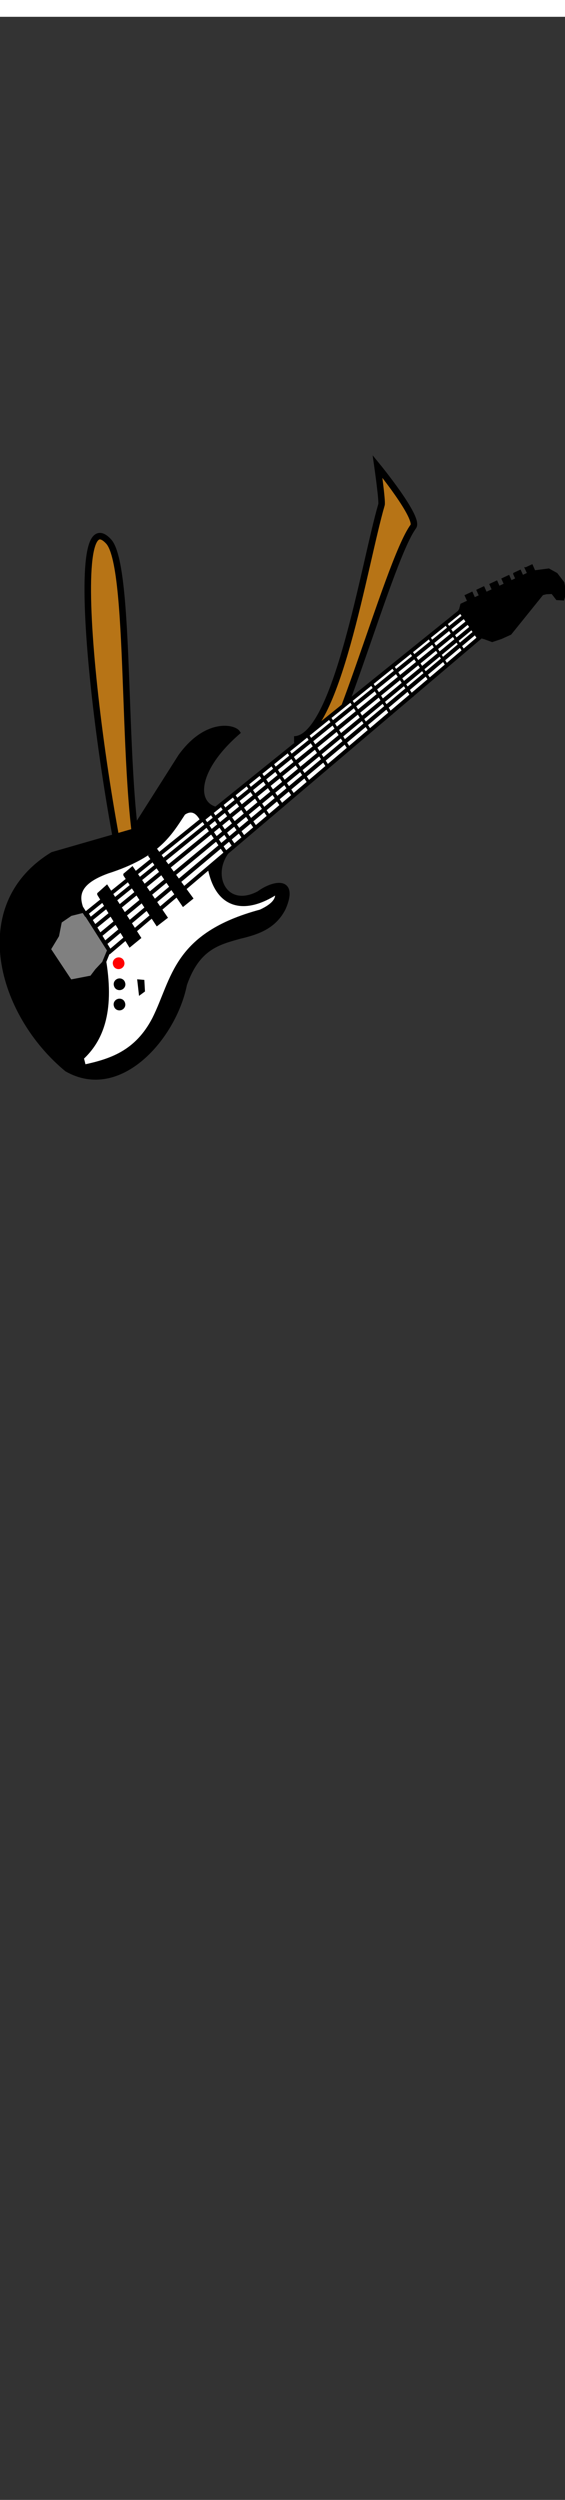 <?xml version="1.0" encoding="utf-8"?>
<svg class="shirt" width="86" height="380" viewBox="202.715 584.407 86.593 380.048" preserveAspectRatio="xMidYMax" xmlns="http://www.w3.org/2000/svg">
  <rect x="202.715" y="584.407" width="86.593" height="380.048" fill="#333333" stroke="none"/>
  <defs id="svgEditorDefs">
    <path id="svgEditorClosePathDefs" fill="black" style="stroke-width: 0px; stroke: none;" class="clothes"/>
    <style id="style3891" type="text/css">.str0 {stroke:black;stroke-width:0.238}
    .fil0 {fill:black}
    .fil2 {fill:#050707}
    .fil3 {fill:#881846}
    .fil5 {fill:#F6BCD6}
    .fil1 {fill:#F9DD56}
    .fil4 {fill:#FDFCFD}</style>
  </defs>
  <rect id="svgEditorBackground" x="202.715" y="584.431" width="86.593" height="115.809" style="fill: none; stroke: none;" class="clothes"/>
  <rect id="rect-1" x="-403.988" y="499.579" width="1300" height="550" style="fill: none; stroke: none;" class="clothes"/>
  <g transform="matrix(0.248, 0, 0, 0.244, 224.258, 664.985)"/>
  <path d="M 214.266 726.963 C 214.266 710.123 224.902 655.758 229.408 665.802 C 231.713 670.934 218.051 704.648 218.051 716.421" style="stroke: rgb(0, 0, 0); fill: rgb(183, 116, 22);" transform="matrix(0.947, -0.32, 0.32, 0.947, -210.953, 107.599)"/>
  <g transform="matrix(0.098, 0, 0, 0.173, 556.57, 747.032)">
    <g id="layer1" transform="matrix(1, 0, 0, 1, -27.709, -32.914)"/>
  </g>
  <path d="M 247.785 695.012 C 254.276 695.012 258.557 668.088 261.184 659.079 C 261.335 658.562 260.575 653.23 260.575 653.23 C 260.575 653.23 267.018 661.103 266.056 662.423 C 261.977 668.019 253.32 701.697 249.003 701.697" style="stroke: rgb(0, 0, 0); fill: rgb(183, 116, 22);"/>
  <path d="M 305.645 810.365 L 305.645 810.365" style="stroke: rgb(0, 0, 0); fill: rgb(183, 116, 22);"/>
  <g transform="matrix(0.072, -0.024, 0.027, 0.082, 192.578, 698.778)">
    <g id="g-1" transform="translate(229.06 -205.99)">
      <path id="path3231" style="fill-rule:evenodd;stroke:#000000;stroke-width:7.092px;fill:#000000" d="m110.13 429.96l137.65-98.8c72.14-45.97 123.34-20.32 127.27-7.41-108.92 39.89-129.28 97.19-88.31 117.33l592.16-196.37c7.95 21.94 16.06 40.56 20.78 54.03l-601.25 210.26c-71.66 23-67.68 108.56 14.28 96.34 35.27-10.12 83.37-4.07 38.96 39.52-29.89 26.25-65.88 26.41-102.59 23.46-44.91-1.86-87.06-5.41-135.05 49.41-53.429 82.83-198.01 158.39-281.8 76.57-93.64-130.76-84.21-331.48 109.08-370.51l168.82 6.17z"/>
      <path id="path3233" style="fill-rule:evenodd;stroke:#000000;stroke-width:7.092px;fill:#ffffff" d="m-26.223 633.74c-16.55 90.8-56.434 130.5-103.89 149.44l-1.3 16.06c54.541 5.23 109.08 5.86 163.62-40.76 63.233-55.69 92.05-130.48 272.71-121.03 22.8-2.43 40.7-7.95 42.85-23.47-71.83 16.64-126.5-5.35-112.97-82.74l-246.09 86.45-14.933 16.05z"/>
      <path id="path3235" style="fill-rule:evenodd;stroke:#000000;stroke-width:7.092px;fill:#808080" d="m-34.015 536.79l23.375 80.9-18.18 18.52-18.181 8.65-14.284 8.64-42.855-4.94-20.78-66.69 24.68-18.52 14.281-22.23 24.674-6.18 27.27 1.85z"/>
      <path id="path3239" style="fill-rule:evenodd;stroke:#000000;stroke-width:7.092px;fill:#ffffff" d="m-36.612 530c-0.239-24.29 11.201-44.25 72.722-45.7 106.99 1.14 143.37-27.93 183.1-55.57 22.71-5.95 29.07 11.05 31.17 24.7l-283.1 90.16-3.892-13.59z"/>
      <path id="path3237" style="fill-rule:evenodd;stroke:#000000;stroke-width:7.092px;fill:#ffffff" d="m-30.119 542.97l20.778 77.19 905.12-319.88-18.18-55.57-907.72 297.64 0.001 0.62z"/>
      <path id="path3241" style="fill:#ff0000" d="m365 796.65a1.607 1.429 0 1 1 -3.21 0 1.607 1.429 0 1 1 3.21 0z" transform="matrix(7.272 0 0 6.916 -2642.9 -4864.9)"/>
      <path id="path4215" style="fill:#000000" d="m365 796.65a1.607 1.429 0 1 1 -3.21 0 1.607 1.429 0 1 1 3.21 0z" transform="matrix(7.272 0 0 6.916 -2667.3 -4795)"/>
      <path id="path4217" style="fill:#000000" d="m365 796.65a1.607 1.429 0 1 1 -3.21 0 1.607 1.429 0 1 1 3.21 0z" transform="matrix(7.272 0 0 6.916 -2654.4 -4829)"/>
      <path id="path4219" style="stroke:#000000;stroke-width:7.092px;fill:none" d="m27.669 686.85l-4.545 19.14 6.493-1.85 4.545-14.82-6.493-2.47z"/>
      <path id="path5190" style="fill-rule:evenodd;stroke:#000000;stroke-width:7.092px;fill:#000000" d="m5.593 517.65l27.27 102.51 22.077-7.41-29.868-102.51-19.479 7.41z"/>
      <path id="path5192" style="fill-rule:evenodd;stroke:#000000;stroke-width:7.092px;fill:#000000" d="m67.926 499.74l30.517 100.04 20.127-6.18-33.113-100.03-17.531 6.17z"/>
      <path id="path5194" style="fill-rule:evenodd;stroke:#000000;stroke-width:7.092px;fill:#000000" d="m128.31 482.45l32.47 99.42 18.83-6.17-36.37-98.19-14.93 4.94z"/>
      <path id="path5196" style="stroke:#000000;stroke-width:7.092px;fill:none" d="m-24.924 554.7l911.61-301.35-911.61 301.35z"/>
      <path id="path5198" style="stroke:#000000;stroke-width:7.363px;fill:none" d="m-11.799 602.74l923.03-320.85-923.03 320.85z"/>
      <path id="path5200" style="stroke:#000000;stroke-width:7.203px;fill:none" d="m-24.775 570.96l921.7-307.93-921.7 307.93z"/>
      <path id="path5202" style="stroke:#000000;stroke-width:7.269px;fill:none" d="m-17.042 586.73l920.53-313.53-920.53 313.53z"/>
      <path id="path5216" style="stroke:#000000;stroke-width:7.092px;fill:none" d="m251.03 445.92l23.37 71.83-23.37-71.83z"/>
      <path id="path5220" style="stroke:#000000;stroke-width:6.324px;fill:none" d="m558.41 347.98l19.56 68.21-19.56-68.21z"/>
      <path id="path5222" style="stroke:#000000;stroke-width:6.101px;fill:none" d="m610.24 331.81l18.87 65.81-18.87-65.81z"/>
      <path id="path5224" style="stroke:#000000;stroke-width:6.101px;fill:none" d="m660.88 314.52l18.88 65.81-18.88-65.81z"/>
      <path id="path5226" style="stroke:#000000;stroke-width:5.965px;fill:none" d="m712.76 299.64l19.01 62.44-19.01-62.44z"/>
      <path id="path5228" style="stroke:#000000;stroke-width:5.895px;fill:none" d="m756.87 284.78l19.09 60.77-19.09-60.77z"/>
      <path id="path5230" style="stroke:#000000;stroke-width:5.432px;fill:none" d="m800.79 270.97l16.8 58.6-16.8-58.6z"/>
      <path id="path5232" style="stroke:#000000;stroke-width:5.588px;fill:none" d="m841.12 254.99l17.57 59.32-17.57-59.32z"/>
      <path id="path5234" style="stroke:#000000;stroke-width:7.092px;fill:none" d="m296.48 434.81l23.37 71.82-23.37-71.82z"/>
      <path id="path5236" style="stroke:#000000;stroke-width:6.289px;fill:none" d="m358.82 414.92l21.36 65.96-21.36-65.96z"/>
      <path id="path5238" style="stroke:#000000;stroke-width:6.646px;fill:none" d="m419.62 396.3l21.99 67.02-21.99-67.02z"/>
      <path id="path5240" style="stroke:#000000;stroke-width:6.341px;fill:none" d="m458.42 382.57l20.47 65.57-20.47-65.57z"/>
      <path id="path5242" style="stroke:#000000;stroke-width:6.479px;fill:none" d="m505.24 365.35l20.33 68.92-20.33-68.92z"/>
      <path id="path5244" style="stroke:#000000;stroke-width:7.092px;fill:none" d="m251.03 445.92l23.37 71.83-23.37-71.83z"/>
      <path id="path5246" style="stroke:#000000;stroke-width:7.092px;fill:none" d="m251.03 445.92l23.37 71.83-23.37-71.83z"/>
      <path id="path5248" style="stroke:#000000;stroke-width:7.092px;fill:none" d="m251.03 445.92l23.37 71.83-23.37-71.83z"/>
      <path id="path5250" style="stroke:#000000;stroke-width:7.092px;fill:none" d="m389.98 402.7l23.37 71.82-23.37-71.82z"/>
      <path id="path5252" style="stroke:#000000;stroke-width:7.092px;fill:none" d="m325.05 423.69l23.37 71.83-23.37-71.83z"/>
      <path id="path5254" style="stroke:#000000;stroke-width:7.092px;fill:none" d="m271.81 440.98l23.37 71.83-23.37-71.83z"/>
      <path id="path5256" style="fill-rule:evenodd;stroke:#000000;stroke-width:7.092px;fill:#000000" d="m878.25 243.47l5.85-8.03 155.8-15.43 32.5 5.55 11.7 11.12 7.1 17.91-2.6 16.67-7.1 9.26-10.4-3.7-5.2-12.97-12.3-3.09-8.5-0.62-86.33 48.79-20.13 1.85h-18.83l-12.34-8.64-7.14-4.33-22.08-54.34z"/>
      <path id="path5258" style="fill-rule:evenodd;stroke:#000000;stroke-width:5.028px;fill:#000000" d="m897.97 222.12l1.43 11.86 12.38-0.42-1.43-12.71-12.38 1.27z"/>
      <path id="path5260" style="fill-rule:evenodd;stroke:#000000;stroke-width:5.028px;fill:#000000" d="m1030.4 209.77l1.5 11.86 12.3-0.42-1.4-12.71-12.4 1.27z"/>
      <path id="path5262" style="fill-rule:evenodd;stroke:#000000;stroke-width:5.028px;fill:#000000" d="m1004.5 212.24l1.4 11.86 12.4-0.42-1.5-12.71-12.3 1.27z"/>
      <path id="path5264" style="fill-rule:evenodd;stroke:#000000;stroke-width:5.028px;fill:#000000" d="m979.14 214.71l1.42 11.86 12.38-0.42-1.43-12.71-12.37 1.27z"/>
      <path id="path5266" style="fill-rule:evenodd;stroke:#000000;stroke-width:5.028px;fill:#000000" d="m952.51 217.18l1.43 11.86 12.38-0.42-1.43-12.71-12.38 1.27z"/>
      <path id="path5268" style="fill-rule:evenodd;stroke:#000000;stroke-width:5.028px;fill:#000000" d="m923.94 219.65l1.43 11.86 12.38-0.42-1.43-12.71-12.38 1.27z"/>
    </g>
  </g>
</svg>
